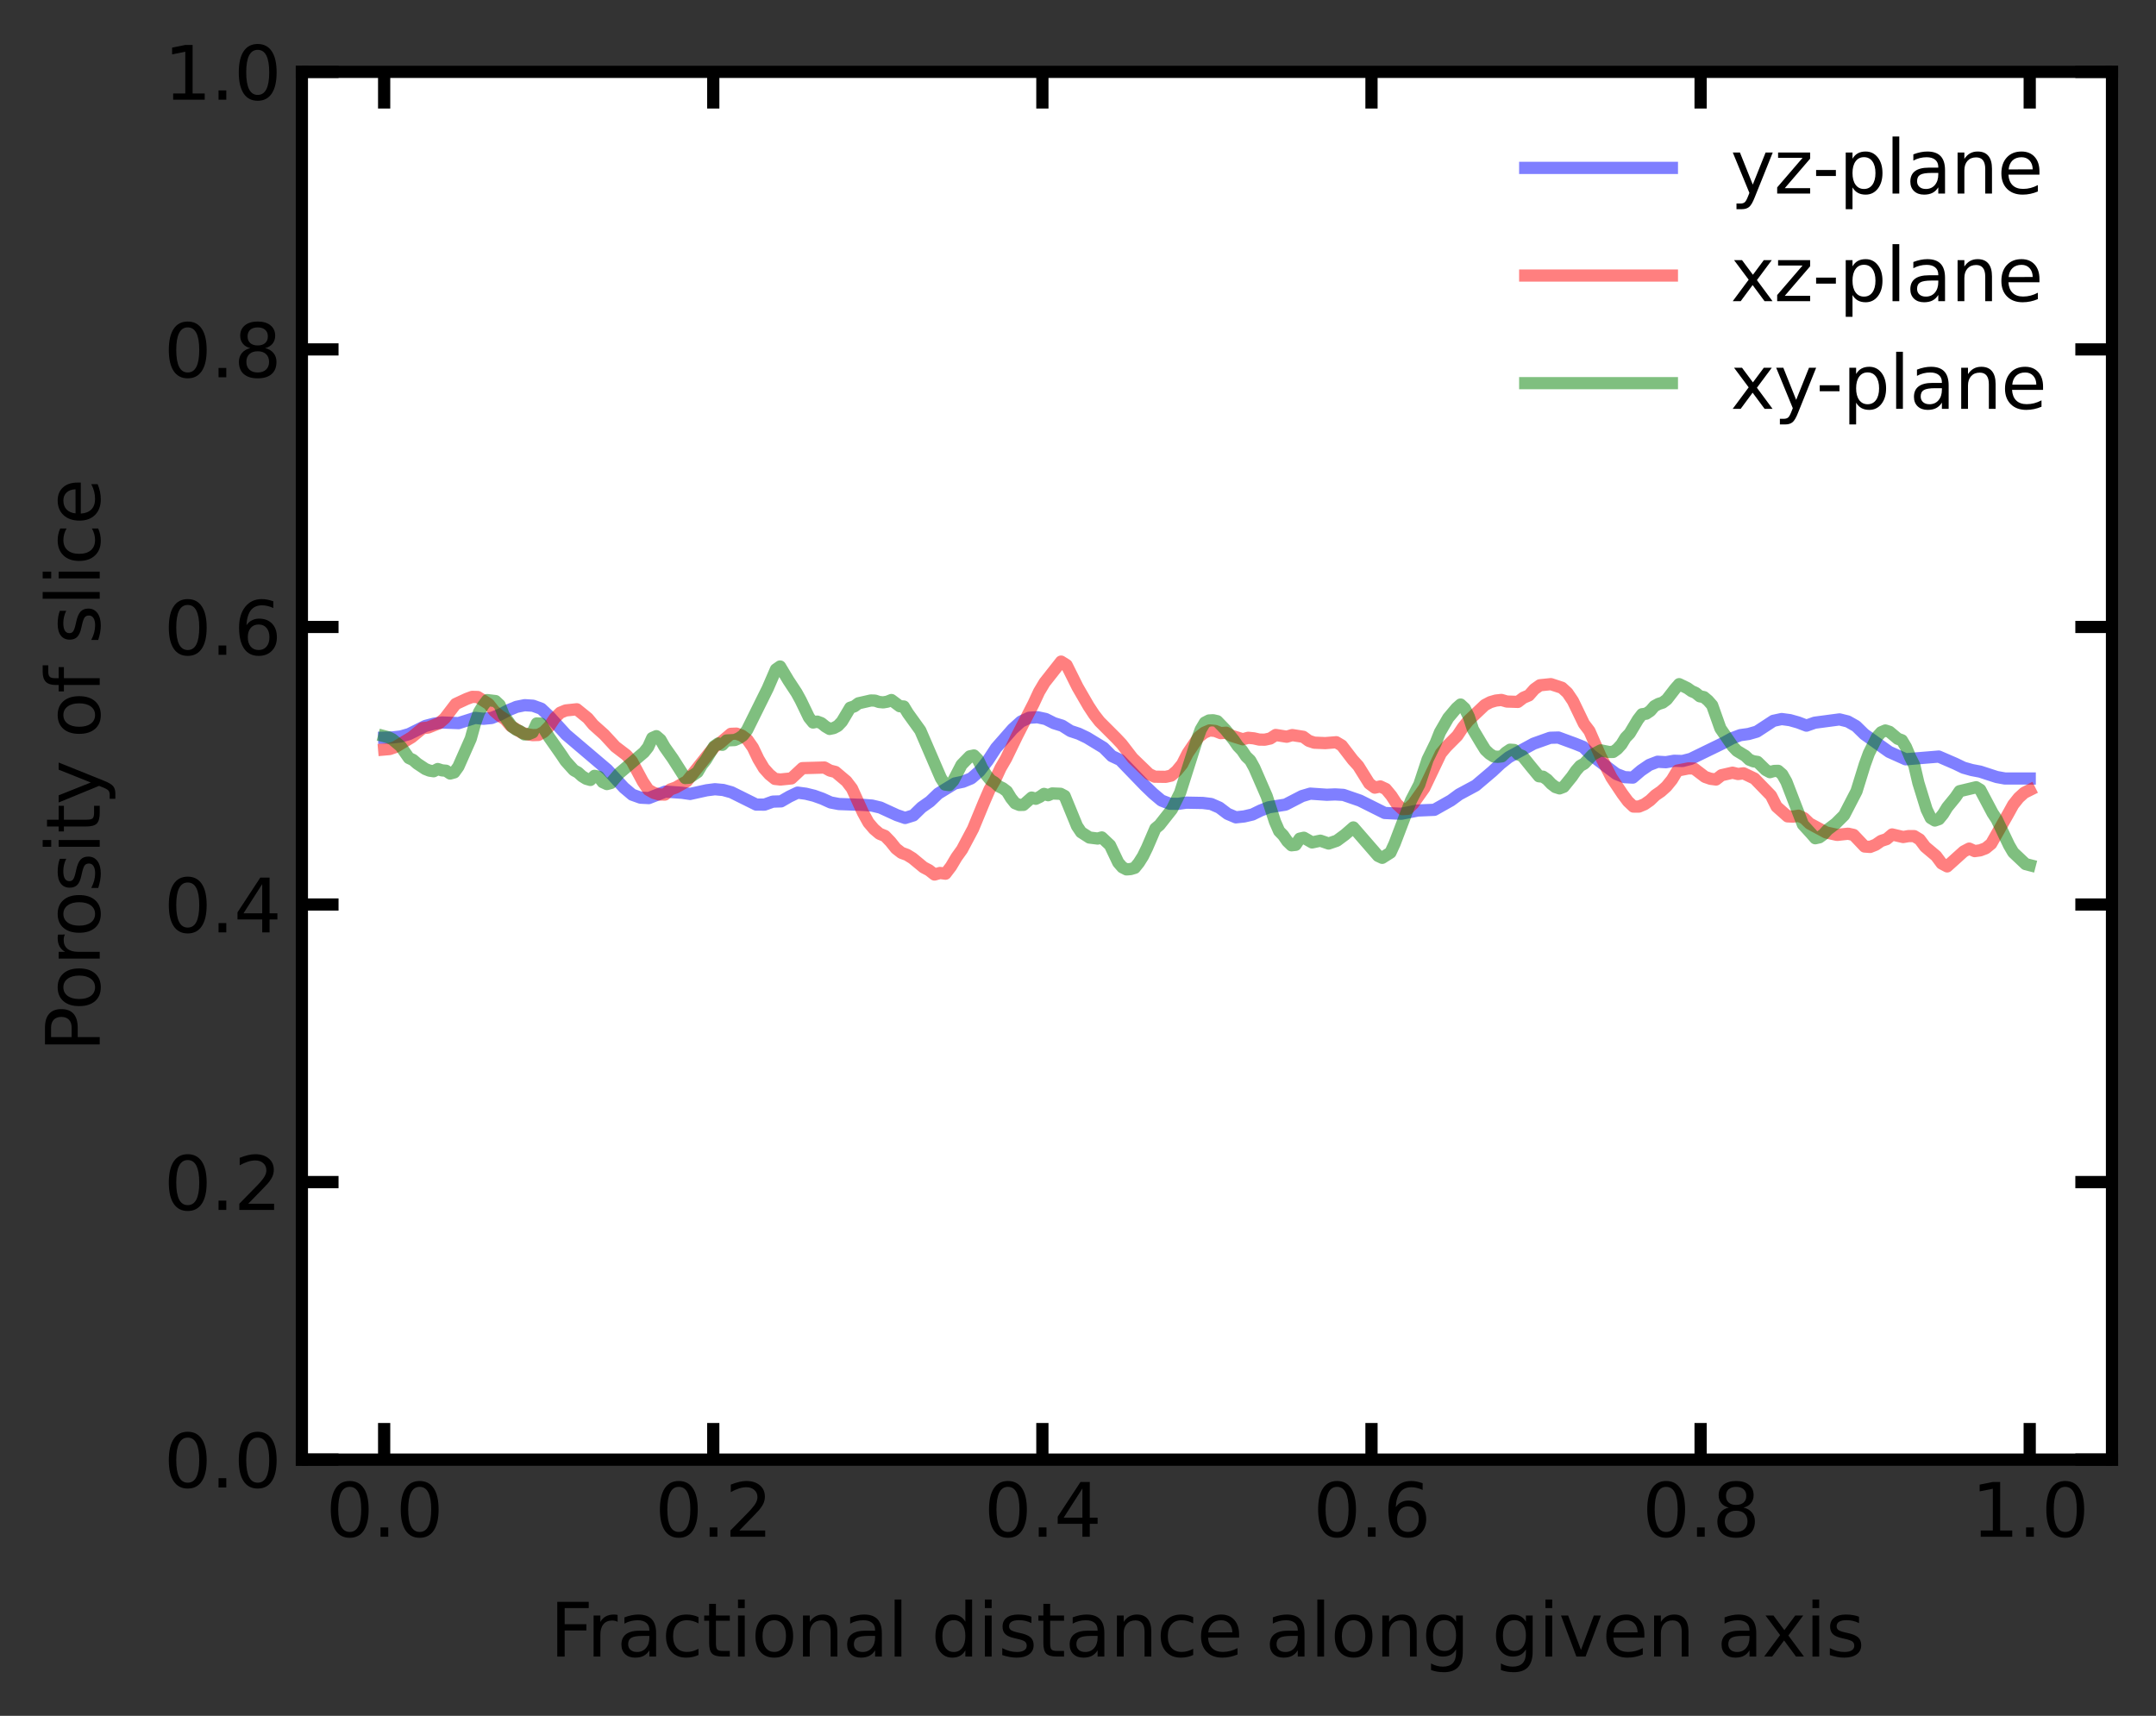 <?xml version="1.0" encoding="utf-8" standalone="no"?>
<!DOCTYPE svg PUBLIC "-//W3C//DTD SVG 1.1//EN"
  "http://www.w3.org/Graphics/SVG/1.1/DTD/svg11.dtd">
<svg xmlns:xlink="http://www.w3.org/1999/xlink" width="352.8pt" height="280.8pt" viewBox="0 0 352.8 280.8" xmlns="http://www.w3.org/2000/svg" version="1.1">
 <rect x="0" y="0" width="352.8" height="280.8" fill="#333333" stroke="none"/>
 <defs>
  <style type="text/css">*{stroke-linejoin: round; stroke-linecap: butt}</style>
 </defs>
 <g id="figure_1">
  <g id="patch_1">
   <path d="M 0 280.8 
L 352.8 280.8 
L 352.8 0 
L 0 0 
L 0 280.8 
z
" style="fill: none"/>
  </g>
  <g id="axes_1">
   <g id="patch_2">
    <path d="M 49.398 238.873 
L 345.6 238.873 
L 345.6 11.759 
L 49.398 11.759 
z
" style="fill: #ffffff"/>
   </g>
   <g id="matplotlib.axis_1">
    <g id="xtick_1">
     <g id="line2d_1">
      <defs>
       <path id="m77cc9d95e4" d="M 0 0 
L 0 -6 
" style="stroke: #000000; stroke-width: 2"/>
      </defs>
      <g>
       <use xlink:href="#m77cc9d95e4" x="62.861" y="238.873" style="fill: #ffffff; stroke: #000000; stroke-width: 2"/>
      </g>
     </g>
     <g id="line2d_2">
      <defs>
       <path id="mc734deda14" d="M 0 0 
L 0 6 
" style="stroke: #000000; stroke-width: 2"/>
      </defs>
      <g>
       <use xlink:href="#mc734deda14" x="62.861" y="11.759" style="fill: #ffffff; stroke: #000000; stroke-width: 2"/>
      </g>
     </g>
     <g id="text_1">
      <!-- 0.0 -->
      <g transform="translate(53.319 251.491)scale(0.12 -0.12)">
       <defs>
        <path id="DejaVuSans-30" d="M 2034 4250 
Q 1547 4250 1301 3770 
Q 1056 3291 1056 2328 
Q 1056 1369 1301 889 
Q 1547 409 2034 409 
Q 2525 409 2770 889 
Q 3016 1369 3016 2328 
Q 3016 3291 2770 3770 
Q 2525 4250 2034 4250 
z
M 2034 4750 
Q 2819 4750 3233 4129 
Q 3647 3509 3647 2328 
Q 3647 1150 3233 529 
Q 2819 -91 2034 -91 
Q 1250 -91 836 529 
Q 422 1150 422 2328 
Q 422 3509 836 4129 
Q 1250 4750 2034 4750 
z
" transform="scale(0.016)"/>
        <path id="DejaVuSans-2e" d="M 684 794 
L 1344 794 
L 1344 0 
L 684 0 
L 684 794 
z
" transform="scale(0.016)"/>
       </defs>
       <use xlink:href="#DejaVuSans-30"/>
       <use xlink:href="#DejaVuSans-2e" x="63.623"/>
       <use xlink:href="#DejaVuSans-30" x="95.41"/>
      </g>
     </g>
    </g>
    <g id="xtick_2">
     <g id="line2d_3">
      <g>
       <use xlink:href="#m77cc9d95e4" x="116.716" y="238.873" style="fill: #ffffff; stroke: #000000; stroke-width: 2"/>
      </g>
     </g>
     <g id="line2d_4">
      <g>
       <use xlink:href="#mc734deda14" x="116.716" y="11.759" style="fill: #ffffff; stroke: #000000; stroke-width: 2"/>
      </g>
     </g>
     <g id="text_2">
      <!-- 0.2 -->
      <g transform="translate(107.174 251.491)scale(0.12 -0.12)">
       <defs>
        <path id="DejaVuSans-32" d="M 1228 531 
L 3431 531 
L 3431 0 
L 469 0 
L 469 531 
Q 828 903 1448 1529 
Q 2069 2156 2228 2338 
Q 2531 2678 2651 2914 
Q 2772 3150 2772 3378 
Q 2772 3750 2511 3984 
Q 2250 4219 1831 4219 
Q 1534 4219 1204 4116 
Q 875 4013 500 3803 
L 500 4441 
Q 881 4594 1212 4672 
Q 1544 4750 1819 4750 
Q 2544 4750 2975 4387 
Q 3406 4025 3406 3419 
Q 3406 3131 3298 2873 
Q 3191 2616 2906 2266 
Q 2828 2175 2409 1742 
Q 1991 1309 1228 531 
z
" transform="scale(0.016)"/>
       </defs>
       <use xlink:href="#DejaVuSans-30"/>
       <use xlink:href="#DejaVuSans-2e" x="63.623"/>
       <use xlink:href="#DejaVuSans-32" x="95.41"/>
      </g>
     </g>
    </g>
    <g id="xtick_3">
     <g id="line2d_5">
      <g>
       <use xlink:href="#m77cc9d95e4" x="170.571" y="238.873" style="fill: #ffffff; stroke: #000000; stroke-width: 2"/>
      </g>
     </g>
     <g id="line2d_6">
      <g>
       <use xlink:href="#mc734deda14" x="170.571" y="11.759" style="fill: #ffffff; stroke: #000000; stroke-width: 2"/>
      </g>
     </g>
     <g id="text_3">
      <!-- 0.4 -->
      <g transform="translate(161.029 251.491)scale(0.12 -0.12)">
       <defs>
        <path id="DejaVuSans-34" d="M 2419 4116 
L 825 1625 
L 2419 1625 
L 2419 4116 
z
M 2253 4666 
L 3047 4666 
L 3047 1625 
L 3713 1625 
L 3713 1100 
L 3047 1100 
L 3047 0 
L 2419 0 
L 2419 1100 
L 313 1100 
L 313 1709 
L 2253 4666 
z
" transform="scale(0.016)"/>
       </defs>
       <use xlink:href="#DejaVuSans-30"/>
       <use xlink:href="#DejaVuSans-2e" x="63.623"/>
       <use xlink:href="#DejaVuSans-34" x="95.41"/>
      </g>
     </g>
    </g>
    <g id="xtick_4">
     <g id="line2d_7">
      <g>
       <use xlink:href="#m77cc9d95e4" x="224.426" y="238.873" style="fill: #ffffff; stroke: #000000; stroke-width: 2"/>
      </g>
     </g>
     <g id="line2d_8">
      <g>
       <use xlink:href="#mc734deda14" x="224.426" y="11.759" style="fill: #ffffff; stroke: #000000; stroke-width: 2"/>
      </g>
     </g>
     <g id="text_4">
      <!-- 0.6 -->
      <g transform="translate(214.884 251.491)scale(0.12 -0.12)">
       <defs>
        <path id="DejaVuSans-36" d="M 2113 2584 
Q 1688 2584 1439 2293 
Q 1191 2003 1191 1497 
Q 1191 994 1439 701 
Q 1688 409 2113 409 
Q 2538 409 2786 701 
Q 3034 994 3034 1497 
Q 3034 2003 2786 2293 
Q 2538 2584 2113 2584 
z
M 3366 4563 
L 3366 3988 
Q 3128 4100 2886 4159 
Q 2644 4219 2406 4219 
Q 1781 4219 1451 3797 
Q 1122 3375 1075 2522 
Q 1259 2794 1537 2939 
Q 1816 3084 2150 3084 
Q 2853 3084 3261 2657 
Q 3669 2231 3669 1497 
Q 3669 778 3244 343 
Q 2819 -91 2113 -91 
Q 1303 -91 875 529 
Q 447 1150 447 2328 
Q 447 3434 972 4092 
Q 1497 4750 2381 4750 
Q 2619 4750 2861 4703 
Q 3103 4656 3366 4563 
z
" transform="scale(0.016)"/>
       </defs>
       <use xlink:href="#DejaVuSans-30"/>
       <use xlink:href="#DejaVuSans-2e" x="63.623"/>
       <use xlink:href="#DejaVuSans-36" x="95.41"/>
      </g>
     </g>
    </g>
    <g id="xtick_5">
     <g id="line2d_9">
      <g>
       <use xlink:href="#m77cc9d95e4" x="278.281" y="238.873" style="fill: #ffffff; stroke: #000000; stroke-width: 2"/>
      </g>
     </g>
     <g id="line2d_10">
      <g>
       <use xlink:href="#mc734deda14" x="278.281" y="11.759" style="fill: #ffffff; stroke: #000000; stroke-width: 2"/>
      </g>
     </g>
     <g id="text_5">
      <!-- 0.8 -->
      <g transform="translate(268.739 251.491)scale(0.12 -0.12)">
       <defs>
        <path id="DejaVuSans-38" d="M 2034 2216 
Q 1584 2216 1326 1975 
Q 1069 1734 1069 1313 
Q 1069 891 1326 650 
Q 1584 409 2034 409 
Q 2484 409 2743 651 
Q 3003 894 3003 1313 
Q 3003 1734 2745 1975 
Q 2488 2216 2034 2216 
z
M 1403 2484 
Q 997 2584 770 2862 
Q 544 3141 544 3541 
Q 544 4100 942 4425 
Q 1341 4750 2034 4750 
Q 2731 4750 3128 4425 
Q 3525 4100 3525 3541 
Q 3525 3141 3298 2862 
Q 3072 2584 2669 2484 
Q 3125 2378 3379 2068 
Q 3634 1759 3634 1313 
Q 3634 634 3220 271 
Q 2806 -91 2034 -91 
Q 1263 -91 848 271 
Q 434 634 434 1313 
Q 434 1759 690 2068 
Q 947 2378 1403 2484 
z
M 1172 3481 
Q 1172 3119 1398 2916 
Q 1625 2713 2034 2713 
Q 2441 2713 2670 2916 
Q 2900 3119 2900 3481 
Q 2900 3844 2670 4047 
Q 2441 4250 2034 4250 
Q 1625 4250 1398 4047 
Q 1172 3844 1172 3481 
z
" transform="scale(0.016)"/>
       </defs>
       <use xlink:href="#DejaVuSans-30"/>
       <use xlink:href="#DejaVuSans-2e" x="63.623"/>
       <use xlink:href="#DejaVuSans-38" x="95.41"/>
      </g>
     </g>
    </g>
    <g id="xtick_6">
     <g id="line2d_11">
      <g>
       <use xlink:href="#m77cc9d95e4" x="332.136" y="238.873" style="fill: #ffffff; stroke: #000000; stroke-width: 2"/>
      </g>
     </g>
     <g id="line2d_12">
      <g>
       <use xlink:href="#mc734deda14" x="332.136" y="11.759" style="fill: #ffffff; stroke: #000000; stroke-width: 2"/>
      </g>
     </g>
     <g id="text_6">
      <!-- 1.0 -->
      <g transform="translate(322.594 251.491)scale(0.12 -0.12)">
       <defs>
        <path id="DejaVuSans-31" d="M 794 531 
L 1825 531 
L 1825 4091 
L 703 3866 
L 703 4441 
L 1819 4666 
L 2450 4666 
L 2450 531 
L 3481 531 
L 3481 0 
L 794 0 
L 794 531 
z
" transform="scale(0.016)"/>
       </defs>
       <use xlink:href="#DejaVuSans-31"/>
       <use xlink:href="#DejaVuSans-2e" x="63.623"/>
       <use xlink:href="#DejaVuSans-30" x="95.41"/>
      </g>
     </g>
    </g>
    <g id="text_7">
     <!-- Fractional distance along given axis -->
     <g transform="translate(89.983 271.104)scale(0.12 -0.12)">
      <defs>
       <path id="DejaVuSans-46" d="M 628 4666 
L 3309 4666 
L 3309 4134 
L 1259 4134 
L 1259 2759 
L 3109 2759 
L 3109 2228 
L 1259 2228 
L 1259 0 
L 628 0 
L 628 4666 
z
" transform="scale(0.016)"/>
       <path id="DejaVuSans-72" d="M 2631 2963 
Q 2534 3019 2420 3045 
Q 2306 3072 2169 3072 
Q 1681 3072 1420 2755 
Q 1159 2438 1159 1844 
L 1159 0 
L 581 0 
L 581 3500 
L 1159 3500 
L 1159 2956 
Q 1341 3275 1631 3429 
Q 1922 3584 2338 3584 
Q 2397 3584 2469 3576 
Q 2541 3569 2628 3553 
L 2631 2963 
z
" transform="scale(0.016)"/>
       <path id="DejaVuSans-61" d="M 2194 1759 
Q 1497 1759 1228 1600 
Q 959 1441 959 1056 
Q 959 750 1161 570 
Q 1363 391 1709 391 
Q 2188 391 2477 730 
Q 2766 1069 2766 1631 
L 2766 1759 
L 2194 1759 
z
M 3341 1997 
L 3341 0 
L 2766 0 
L 2766 531 
Q 2569 213 2275 61 
Q 1981 -91 1556 -91 
Q 1019 -91 701 211 
Q 384 513 384 1019 
Q 384 1609 779 1909 
Q 1175 2209 1959 2209 
L 2766 2209 
L 2766 2266 
Q 2766 2663 2505 2880 
Q 2244 3097 1772 3097 
Q 1472 3097 1187 3025 
Q 903 2953 641 2809 
L 641 3341 
Q 956 3463 1253 3523 
Q 1550 3584 1831 3584 
Q 2591 3584 2966 3190 
Q 3341 2797 3341 1997 
z
" transform="scale(0.016)"/>
       <path id="DejaVuSans-63" d="M 3122 3366 
L 3122 2828 
Q 2878 2963 2633 3030 
Q 2388 3097 2138 3097 
Q 1578 3097 1268 2742 
Q 959 2388 959 1747 
Q 959 1106 1268 751 
Q 1578 397 2138 397 
Q 2388 397 2633 464 
Q 2878 531 3122 666 
L 3122 134 
Q 2881 22 2623 -34 
Q 2366 -91 2075 -91 
Q 1284 -91 818 406 
Q 353 903 353 1747 
Q 353 2603 823 3093 
Q 1294 3584 2113 3584 
Q 2378 3584 2631 3529 
Q 2884 3475 3122 3366 
z
" transform="scale(0.016)"/>
       <path id="DejaVuSans-74" d="M 1172 4494 
L 1172 3500 
L 2356 3500 
L 2356 3053 
L 1172 3053 
L 1172 1153 
Q 1172 725 1289 603 
Q 1406 481 1766 481 
L 2356 481 
L 2356 0 
L 1766 0 
Q 1100 0 847 248 
Q 594 497 594 1153 
L 594 3053 
L 172 3053 
L 172 3500 
L 594 3500 
L 594 4494 
L 1172 4494 
z
" transform="scale(0.016)"/>
       <path id="DejaVuSans-69" d="M 603 3500 
L 1178 3500 
L 1178 0 
L 603 0 
L 603 3500 
z
M 603 4863 
L 1178 4863 
L 1178 4134 
L 603 4134 
L 603 4863 
z
" transform="scale(0.016)"/>
       <path id="DejaVuSans-6f" d="M 1959 3097 
Q 1497 3097 1228 2736 
Q 959 2375 959 1747 
Q 959 1119 1226 758 
Q 1494 397 1959 397 
Q 2419 397 2687 759 
Q 2956 1122 2956 1747 
Q 2956 2369 2687 2733 
Q 2419 3097 1959 3097 
z
M 1959 3584 
Q 2709 3584 3137 3096 
Q 3566 2609 3566 1747 
Q 3566 888 3137 398 
Q 2709 -91 1959 -91 
Q 1206 -91 779 398 
Q 353 888 353 1747 
Q 353 2609 779 3096 
Q 1206 3584 1959 3584 
z
" transform="scale(0.016)"/>
       <path id="DejaVuSans-6e" d="M 3513 2113 
L 3513 0 
L 2938 0 
L 2938 2094 
Q 2938 2591 2744 2837 
Q 2550 3084 2163 3084 
Q 1697 3084 1428 2787 
Q 1159 2491 1159 1978 
L 1159 0 
L 581 0 
L 581 3500 
L 1159 3500 
L 1159 2956 
Q 1366 3272 1645 3428 
Q 1925 3584 2291 3584 
Q 2894 3584 3203 3211 
Q 3513 2838 3513 2113 
z
" transform="scale(0.016)"/>
       <path id="DejaVuSans-6c" d="M 603 4863 
L 1178 4863 
L 1178 0 
L 603 0 
L 603 4863 
z
" transform="scale(0.016)"/>
       <path id="DejaVuSans-20" transform="scale(0.016)"/>
       <path id="DejaVuSans-64" d="M 2906 2969 
L 2906 4863 
L 3481 4863 
L 3481 0 
L 2906 0 
L 2906 525 
Q 2725 213 2448 61 
Q 2172 -91 1784 -91 
Q 1150 -91 751 415 
Q 353 922 353 1747 
Q 353 2572 751 3078 
Q 1150 3584 1784 3584 
Q 2172 3584 2448 3432 
Q 2725 3281 2906 2969 
z
M 947 1747 
Q 947 1113 1208 752 
Q 1469 391 1925 391 
Q 2381 391 2643 752 
Q 2906 1113 2906 1747 
Q 2906 2381 2643 2742 
Q 2381 3103 1925 3103 
Q 1469 3103 1208 2742 
Q 947 2381 947 1747 
z
" transform="scale(0.016)"/>
       <path id="DejaVuSans-73" d="M 2834 3397 
L 2834 2853 
Q 2591 2978 2328 3040 
Q 2066 3103 1784 3103 
Q 1356 3103 1142 2972 
Q 928 2841 928 2578 
Q 928 2378 1081 2264 
Q 1234 2150 1697 2047 
L 1894 2003 
Q 2506 1872 2764 1633 
Q 3022 1394 3022 966 
Q 3022 478 2636 193 
Q 2250 -91 1575 -91 
Q 1294 -91 989 -36 
Q 684 19 347 128 
L 347 722 
Q 666 556 975 473 
Q 1284 391 1588 391 
Q 1994 391 2212 530 
Q 2431 669 2431 922 
Q 2431 1156 2273 1281 
Q 2116 1406 1581 1522 
L 1381 1569 
Q 847 1681 609 1914 
Q 372 2147 372 2553 
Q 372 3047 722 3315 
Q 1072 3584 1716 3584 
Q 2034 3584 2315 3537 
Q 2597 3491 2834 3397 
z
" transform="scale(0.016)"/>
       <path id="DejaVuSans-65" d="M 3597 1894 
L 3597 1613 
L 953 1613 
Q 991 1019 1311 708 
Q 1631 397 2203 397 
Q 2534 397 2845 478 
Q 3156 559 3463 722 
L 3463 178 
Q 3153 47 2828 -22 
Q 2503 -91 2169 -91 
Q 1331 -91 842 396 
Q 353 884 353 1716 
Q 353 2575 817 3079 
Q 1281 3584 2069 3584 
Q 2775 3584 3186 3129 
Q 3597 2675 3597 1894 
z
M 3022 2063 
Q 3016 2534 2758 2815 
Q 2500 3097 2075 3097 
Q 1594 3097 1305 2825 
Q 1016 2553 972 2059 
L 3022 2063 
z
" transform="scale(0.016)"/>
       <path id="DejaVuSans-67" d="M 2906 1791 
Q 2906 2416 2648 2759 
Q 2391 3103 1925 3103 
Q 1463 3103 1205 2759 
Q 947 2416 947 1791 
Q 947 1169 1205 825 
Q 1463 481 1925 481 
Q 2391 481 2648 825 
Q 2906 1169 2906 1791 
z
M 3481 434 
Q 3481 -459 3084 -895 
Q 2688 -1331 1869 -1331 
Q 1566 -1331 1297 -1286 
Q 1028 -1241 775 -1147 
L 775 -588 
Q 1028 -725 1275 -790 
Q 1522 -856 1778 -856 
Q 2344 -856 2625 -561 
Q 2906 -266 2906 331 
L 2906 616 
Q 2728 306 2450 153 
Q 2172 0 1784 0 
Q 1141 0 747 490 
Q 353 981 353 1791 
Q 353 2603 747 3093 
Q 1141 3584 1784 3584 
Q 2172 3584 2450 3431 
Q 2728 3278 2906 2969 
L 2906 3500 
L 3481 3500 
L 3481 434 
z
" transform="scale(0.016)"/>
       <path id="DejaVuSans-76" d="M 191 3500 
L 800 3500 
L 1894 563 
L 2988 3500 
L 3597 3500 
L 2284 0 
L 1503 0 
L 191 3500 
z
" transform="scale(0.016)"/>
       <path id="DejaVuSans-78" d="M 3513 3500 
L 2247 1797 
L 3578 0 
L 2900 0 
L 1881 1375 
L 863 0 
L 184 0 
L 1544 1831 
L 300 3500 
L 978 3500 
L 1906 2253 
L 2834 3500 
L 3513 3500 
z
" transform="scale(0.016)"/>
      </defs>
      <use xlink:href="#DejaVuSans-46"/>
      <use xlink:href="#DejaVuSans-72" x="50.27"/>
      <use xlink:href="#DejaVuSans-61" x="91.383"/>
      <use xlink:href="#DejaVuSans-63" x="152.662"/>
      <use xlink:href="#DejaVuSans-74" x="207.643"/>
      <use xlink:href="#DejaVuSans-69" x="246.852"/>
      <use xlink:href="#DejaVuSans-6f" x="274.635"/>
      <use xlink:href="#DejaVuSans-6e" x="335.816"/>
      <use xlink:href="#DejaVuSans-61" x="399.195"/>
      <use xlink:href="#DejaVuSans-6c" x="460.475"/>
      <use xlink:href="#DejaVuSans-20" x="488.258"/>
      <use xlink:href="#DejaVuSans-64" x="520.045"/>
      <use xlink:href="#DejaVuSans-69" x="583.521"/>
      <use xlink:href="#DejaVuSans-73" x="611.305"/>
      <use xlink:href="#DejaVuSans-74" x="663.404"/>
      <use xlink:href="#DejaVuSans-61" x="702.613"/>
      <use xlink:href="#DejaVuSans-6e" x="763.893"/>
      <use xlink:href="#DejaVuSans-63" x="827.271"/>
      <use xlink:href="#DejaVuSans-65" x="882.252"/>
      <use xlink:href="#DejaVuSans-20" x="943.775"/>
      <use xlink:href="#DejaVuSans-61" x="975.562"/>
      <use xlink:href="#DejaVuSans-6c" x="1036.842"/>
      <use xlink:href="#DejaVuSans-6f" x="1064.625"/>
      <use xlink:href="#DejaVuSans-6e" x="1125.807"/>
      <use xlink:href="#DejaVuSans-67" x="1189.186"/>
      <use xlink:href="#DejaVuSans-20" x="1252.662"/>
      <use xlink:href="#DejaVuSans-67" x="1284.449"/>
      <use xlink:href="#DejaVuSans-69" x="1347.926"/>
      <use xlink:href="#DejaVuSans-76" x="1375.709"/>
      <use xlink:href="#DejaVuSans-65" x="1434.889"/>
      <use xlink:href="#DejaVuSans-6e" x="1496.412"/>
      <use xlink:href="#DejaVuSans-20" x="1559.791"/>
      <use xlink:href="#DejaVuSans-61" x="1591.578"/>
      <use xlink:href="#DejaVuSans-78" x="1652.857"/>
      <use xlink:href="#DejaVuSans-69" x="1712.037"/>
      <use xlink:href="#DejaVuSans-73" x="1739.82"/>
     </g>
    </g>
   </g>
   <g id="matplotlib.axis_2">
    <g id="ytick_1">
     <g id="line2d_13">
      <defs>
       <path id="mc3ce60aadb" d="M 0 0 
L 6 0 
" style="stroke: #000000; stroke-width: 2"/>
      </defs>
      <g>
       <use xlink:href="#mc3ce60aadb" x="49.398" y="238.873" style="fill: #ffffff; stroke: #000000; stroke-width: 2"/>
      </g>
     </g>
     <g id="line2d_14">
      <defs>
       <path id="m7d57d6e75a" d="M 0 0 
L -6 0 
" style="stroke: #000000; stroke-width: 2"/>
      </defs>
      <g>
       <use xlink:href="#m7d57d6e75a" x="345.6" y="238.873" style="fill: #ffffff; stroke: #000000; stroke-width: 2"/>
      </g>
     </g>
     <g id="text_8">
      <!-- 0.0 -->
      <g transform="translate(26.814 243.432)scale(0.12 -0.12)">
       <use xlink:href="#DejaVuSans-30"/>
       <use xlink:href="#DejaVuSans-2e" x="63.623"/>
       <use xlink:href="#DejaVuSans-30" x="95.41"/>
      </g>
     </g>
    </g>
    <g id="ytick_2">
     <g id="line2d_15">
      <g>
       <use xlink:href="#mc3ce60aadb" x="49.398" y="193.45" style="fill: #ffffff; stroke: #000000; stroke-width: 2"/>
      </g>
     </g>
     <g id="line2d_16">
      <g>
       <use xlink:href="#m7d57d6e75a" x="345.6" y="193.45" style="fill: #ffffff; stroke: #000000; stroke-width: 2"/>
      </g>
     </g>
     <g id="text_9">
      <!-- 0.2 -->
      <g transform="translate(26.814 198.009)scale(0.12 -0.12)">
       <use xlink:href="#DejaVuSans-30"/>
       <use xlink:href="#DejaVuSans-2e" x="63.623"/>
       <use xlink:href="#DejaVuSans-32" x="95.41"/>
      </g>
     </g>
    </g>
    <g id="ytick_3">
     <g id="line2d_17">
      <g>
       <use xlink:href="#mc3ce60aadb" x="49.398" y="148.027" style="fill: #ffffff; stroke: #000000; stroke-width: 2"/>
      </g>
     </g>
     <g id="line2d_18">
      <g>
       <use xlink:href="#m7d57d6e75a" x="345.6" y="148.027" style="fill: #ffffff; stroke: #000000; stroke-width: 2"/>
      </g>
     </g>
     <g id="text_10">
      <!-- 0.4 -->
      <g transform="translate(26.814 152.586)scale(0.12 -0.12)">
       <use xlink:href="#DejaVuSans-30"/>
       <use xlink:href="#DejaVuSans-2e" x="63.623"/>
       <use xlink:href="#DejaVuSans-34" x="95.41"/>
      </g>
     </g>
    </g>
    <g id="ytick_4">
     <g id="line2d_19">
      <g>
       <use xlink:href="#mc3ce60aadb" x="49.398" y="102.604" style="fill: #ffffff; stroke: #000000; stroke-width: 2"/>
      </g>
     </g>
     <g id="line2d_20">
      <g>
       <use xlink:href="#m7d57d6e75a" x="345.6" y="102.604" style="fill: #ffffff; stroke: #000000; stroke-width: 2"/>
      </g>
     </g>
     <g id="text_11">
      <!-- 0.6 -->
      <g transform="translate(26.814 107.163)scale(0.12 -0.12)">
       <use xlink:href="#DejaVuSans-30"/>
       <use xlink:href="#DejaVuSans-2e" x="63.623"/>
       <use xlink:href="#DejaVuSans-36" x="95.41"/>
      </g>
     </g>
    </g>
    <g id="ytick_5">
     <g id="line2d_21">
      <g>
       <use xlink:href="#mc3ce60aadb" x="49.398" y="57.182" style="fill: #ffffff; stroke: #000000; stroke-width: 2"/>
      </g>
     </g>
     <g id="line2d_22">
      <g>
       <use xlink:href="#m7d57d6e75a" x="345.6" y="57.182" style="fill: #ffffff; stroke: #000000; stroke-width: 2"/>
      </g>
     </g>
     <g id="text_12">
      <!-- 0.8 -->
      <g transform="translate(26.814 61.741)scale(0.12 -0.12)">
       <use xlink:href="#DejaVuSans-30"/>
       <use xlink:href="#DejaVuSans-2e" x="63.623"/>
       <use xlink:href="#DejaVuSans-38" x="95.41"/>
      </g>
     </g>
    </g>
    <g id="ytick_6">
     <g id="line2d_23">
      <g>
       <use xlink:href="#mc3ce60aadb" x="49.398" y="11.759" style="fill: #ffffff; stroke: #000000; stroke-width: 2"/>
      </g>
     </g>
     <g id="line2d_24">
      <g>
       <use xlink:href="#m7d57d6e75a" x="345.6" y="11.759" style="fill: #ffffff; stroke: #000000; stroke-width: 2"/>
      </g>
     </g>
     <g id="text_13">
      <!-- 1.0 -->
      <g transform="translate(26.814 16.318)scale(0.12 -0.12)">
       <use xlink:href="#DejaVuSans-31"/>
       <use xlink:href="#DejaVuSans-2e" x="63.623"/>
       <use xlink:href="#DejaVuSans-30" x="95.41"/>
      </g>
     </g>
    </g>
    <g id="text_14">
     <!-- Porosity of slice -->
     <g transform="translate(16.318 172.134)rotate(-90)scale(0.12 -0.12)">
      <defs>
       <path id="DejaVuSans-50" d="M 1259 4147 
L 1259 2394 
L 2053 2394 
Q 2494 2394 2734 2622 
Q 2975 2850 2975 3272 
Q 2975 3691 2734 3919 
Q 2494 4147 2053 4147 
L 1259 4147 
z
M 628 4666 
L 2053 4666 
Q 2838 4666 3239 4311 
Q 3641 3956 3641 3272 
Q 3641 2581 3239 2228 
Q 2838 1875 2053 1875 
L 1259 1875 
L 1259 0 
L 628 0 
L 628 4666 
z
" transform="scale(0.016)"/>
       <path id="DejaVuSans-79" d="M 2059 -325 
Q 1816 -950 1584 -1140 
Q 1353 -1331 966 -1331 
L 506 -1331 
L 506 -850 
L 844 -850 
Q 1081 -850 1212 -737 
Q 1344 -625 1503 -206 
L 1606 56 
L 191 3500 
L 800 3500 
L 1894 763 
L 2988 3500 
L 3597 3500 
L 2059 -325 
z
" transform="scale(0.016)"/>
       <path id="DejaVuSans-66" d="M 2375 4863 
L 2375 4384 
L 1825 4384 
Q 1516 4384 1395 4259 
Q 1275 4134 1275 3809 
L 1275 3500 
L 2222 3500 
L 2222 3053 
L 1275 3053 
L 1275 0 
L 697 0 
L 697 3053 
L 147 3053 
L 147 3500 
L 697 3500 
L 697 3744 
Q 697 4328 969 4595 
Q 1241 4863 1831 4863 
L 2375 4863 
z
" transform="scale(0.016)"/>
      </defs>
      <use xlink:href="#DejaVuSans-50"/>
      <use xlink:href="#DejaVuSans-6f" x="56.678"/>
      <use xlink:href="#DejaVuSans-72" x="117.859"/>
      <use xlink:href="#DejaVuSans-6f" x="156.723"/>
      <use xlink:href="#DejaVuSans-73" x="217.904"/>
      <use xlink:href="#DejaVuSans-69" x="270.004"/>
      <use xlink:href="#DejaVuSans-74" x="297.787"/>
      <use xlink:href="#DejaVuSans-79" x="336.996"/>
      <use xlink:href="#DejaVuSans-20" x="396.176"/>
      <use xlink:href="#DejaVuSans-6f" x="427.963"/>
      <use xlink:href="#DejaVuSans-66" x="489.145"/>
      <use xlink:href="#DejaVuSans-20" x="524.35"/>
      <use xlink:href="#DejaVuSans-73" x="556.137"/>
      <use xlink:href="#DejaVuSans-6c" x="608.236"/>
      <use xlink:href="#DejaVuSans-69" x="636.02"/>
      <use xlink:href="#DejaVuSans-63" x="663.803"/>
      <use xlink:href="#DejaVuSans-65" x="718.783"/>
     </g>
    </g>
   </g>
   <g id="line2d_25">
    <path d="M 62.861 120.724 
L 64.214 120.685 
L 65.568 120.531 
L 66.921 120.141 
L 69.627 118.8 
L 70.98 118.444 
L 72.333 118.234 
L 75.04 118.342 
L 77.746 117.482 
L 79.099 117.63 
L 80.452 117.499 
L 81.805 116.956 
L 83.158 116.246 
L 84.512 115.68 
L 85.865 115.406 
L 87.218 115.493 
L 88.571 115.985 
L 89.924 117.265 
L 92.63 120.223 
L 99.396 125.974 
L 102.102 128.914 
L 103.455 130.055 
L 104.809 130.539 
L 106.162 130.609 
L 108.868 129.548 
L 111.574 129.737 
L 112.927 129.93 
L 115.634 129.332 
L 116.987 129.16 
L 118.34 129.283 
L 119.693 129.659 
L 123.753 131.675 
L 125.106 131.677 
L 126.459 131.187 
L 127.812 131.145 
L 129.165 130.363 
L 130.518 129.716 
L 131.871 129.896 
L 133.225 130.229 
L 134.578 130.714 
L 135.931 131.327 
L 137.284 131.582 
L 141.343 131.73 
L 142.697 131.836 
L 144.05 132.158 
L 146.756 133.399 
L 148.109 133.863 
L 149.462 133.443 
L 150.815 132.124 
L 152.169 131.177 
L 153.522 129.875 
L 156.228 128.215 
L 157.581 127.933 
L 158.934 127.379 
L 160.287 126.207 
L 161.641 124.47 
L 162.994 122.405 
L 165.7 119.32 
L 167.053 118.095 
L 168.406 117.46 
L 169.759 117.376 
L 171.113 117.666 
L 172.466 118.347 
L 173.819 118.767 
L 175.172 119.628 
L 176.525 120.077 
L 177.878 120.722 
L 180.584 122.369 
L 181.938 123.732 
L 183.291 124.366 
L 187.35 128.567 
L 188.703 129.868 
L 190.056 131.007 
L 191.41 131.533 
L 192.763 131.554 
L 194.116 131.355 
L 196.822 131.406 
L 198.175 131.573 
L 199.528 132.163 
L 200.882 133.187 
L 202.235 133.759 
L 203.588 133.613 
L 204.941 133.297 
L 206.294 132.636 
L 207.647 132.11 
L 210.354 131.679 
L 213.06 130.28 
L 214.413 129.881 
L 217.119 130.064 
L 218.472 130.008 
L 219.826 130.087 
L 222.532 131.018 
L 226.591 133.045 
L 229.298 133.176 
L 232.004 132.642 
L 234.71 132.529 
L 237.416 131.003 
L 238.77 130.008 
L 241.476 128.552 
L 244.182 126.258 
L 245.535 124.992 
L 246.888 123.917 
L 250.948 121.705 
L 253.654 120.741 
L 255.007 120.7 
L 257.714 121.695 
L 259.067 122.238 
L 260.42 123.595 
L 264.479 126.658 
L 265.832 127.184 
L 267.185 127.256 
L 268.539 126.099 
L 269.892 125.18 
L 271.245 124.661 
L 272.598 124.739 
L 273.951 124.502 
L 275.304 124.544 
L 276.657 124.197 
L 279.364 122.878 
L 282.07 121.561 
L 283.423 120.819 
L 284.776 120.31 
L 286.129 120.121 
L 287.483 119.734 
L 290.189 117.965 
L 291.542 117.673 
L 292.895 117.853 
L 294.248 118.234 
L 295.601 118.752 
L 296.955 118.273 
L 301.014 117.732 
L 302.367 118.069 
L 303.72 118.834 
L 305.073 120.16 
L 309.133 123.045 
L 311.839 124.26 
L 317.252 123.813 
L 319.958 124.985 
L 321.311 125.638 
L 322.664 126.02 
L 324.017 126.277 
L 326.724 127.157 
L 328.077 127.403 
L 332.136 127.405 
L 332.136 127.405 
" clip-path="url(#pacbeb94416)" style="fill: none; stroke: #0000ff; stroke-opacity: 0.5; stroke-width: 2; stroke-linecap: square"/>
   </g>
   <g id="line2d_26">
    <path d="M 62.861 122.661 
L 63.762 122.582 
L 64.662 122.27 
L 67.364 120.654 
L 69.165 119.161 
L 70.066 119.064 
L 71.867 118.343 
L 72.768 117.568 
L 74.569 115.212 
L 76.37 114.377 
L 77.271 114.045 
L 78.171 114.065 
L 79.972 115.221 
L 80.873 116.37 
L 81.774 117.14 
L 82.674 117.733 
L 83.575 118.795 
L 85.376 119.905 
L 86.276 120.169 
L 87.177 120.305 
L 88.078 120.28 
L 88.978 119.786 
L 89.879 118.86 
L 90.779 117.517 
L 91.68 116.637 
L 92.581 116.265 
L 94.382 116.075 
L 96.183 117.537 
L 97.083 118.619 
L 98.885 120.234 
L 100.686 122.187 
L 102.487 123.561 
L 103.388 124.555 
L 105.189 127.913 
L 106.089 129.253 
L 106.99 129.764 
L 107.891 130.02 
L 108.791 130.034 
L 109.692 129.199 
L 110.592 128.876 
L 112.393 127.845 
L 115.996 123.32 
L 116.896 122.238 
L 117.797 121.625 
L 119.598 120.095 
L 120.499 120.061 
L 121.399 120.385 
L 122.3 121.049 
L 123.2 122.341 
L 124.101 124.226 
L 125.002 125.733 
L 125.902 126.741 
L 126.803 127.471 
L 127.703 127.57 
L 129.505 127.388 
L 131.306 125.708 
L 134.908 125.608 
L 135.809 126.105 
L 136.709 126.335 
L 138.51 127.854 
L 139.411 129.032 
L 141.212 132.989 
L 142.113 134.619 
L 143.013 135.681 
L 143.914 136.442 
L 144.815 136.808 
L 145.715 137.745 
L 146.616 138.869 
L 147.516 139.567 
L 148.417 139.896 
L 149.317 140.45 
L 151.119 141.94 
L 152.019 142.415 
L 152.92 143.119 
L 153.82 142.863 
L 154.721 142.98 
L 155.622 141.799 
L 156.522 140.288 
L 157.423 139.031 
L 159.224 135.641 
L 161.025 131.283 
L 161.926 129.208 
L 162.826 127.644 
L 163.727 125.691 
L 164.627 124.143 
L 166.429 120.424 
L 169.13 115.15 
L 170.031 113.211 
L 170.931 111.703 
L 173.633 108.274 
L 174.534 108.842 
L 176.335 112.458 
L 178.136 115.567 
L 179.037 116.935 
L 179.937 118.088 
L 182.639 120.793 
L 183.54 121.747 
L 185.341 124.084 
L 188.043 126.687 
L 188.943 127.107 
L 190.744 127.133 
L 191.645 126.931 
L 192.546 126.162 
L 193.446 125.06 
L 194.347 123.28 
L 196.148 120.62 
L 197.048 119.913 
L 197.949 119.533 
L 198.85 119.624 
L 199.75 119.976 
L 200.651 119.913 
L 201.551 120.419 
L 203.353 120.984 
L 204.253 120.742 
L 205.154 120.83 
L 206.054 121.035 
L 206.955 121.052 
L 207.855 120.859 
L 208.756 120.28 
L 210.557 120.566 
L 211.458 120.297 
L 213.259 120.578 
L 214.16 121.239 
L 215.06 121.54 
L 216.861 121.614 
L 218.663 121.469 
L 219.563 122.003 
L 221.364 124.353 
L 222.265 125.344 
L 224.066 128.231 
L 224.967 128.901 
L 225.867 128.703 
L 226.768 129.123 
L 227.668 130.204 
L 228.569 131.584 
L 229.47 132.422 
L 230.37 132.373 
L 231.271 131.507 
L 233.072 128.961 
L 235.774 123.297 
L 236.674 122.213 
L 238.475 120.404 
L 239.376 119.053 
L 240.277 117.94 
L 242.978 115.38 
L 243.879 114.908 
L 244.779 114.647 
L 245.68 114.548 
L 246.581 114.809 
L 248.382 114.869 
L 249.282 114.184 
L 250.183 113.804 
L 251.084 112.785 
L 251.984 112.146 
L 253.785 111.962 
L 255.587 112.555 
L 256.487 113.381 
L 257.388 114.715 
L 259.189 118.443 
L 260.089 119.629 
L 261.891 123.735 
L 263.692 127.241 
L 265.493 129.938 
L 266.394 131.15 
L 267.294 131.999 
L 268.195 131.996 
L 269.095 131.624 
L 269.996 130.996 
L 270.896 130.133 
L 271.797 129.515 
L 272.698 128.708 
L 273.598 127.598 
L 274.499 126.105 
L 276.3 125.747 
L 277.201 125.77 
L 279.002 127.141 
L 279.902 127.451 
L 280.803 127.57 
L 281.703 126.866 
L 283.505 126.454 
L 284.405 126.67 
L 285.306 126.556 
L 287.107 127.419 
L 289.809 130.207 
L 290.709 132.001 
L 292.51 133.6 
L 293.411 133.642 
L 294.312 133.492 
L 295.212 133.904 
L 296.113 134.772 
L 298.815 136.229 
L 300.616 136.635 
L 302.417 136.439 
L 303.318 136.637 
L 305.119 138.537 
L 306.019 138.602 
L 306.92 138.244 
L 307.82 137.622 
L 308.721 137.322 
L 309.622 136.561 
L 311.423 136.981 
L 312.323 136.828 
L 313.224 136.83 
L 314.125 137.376 
L 315.025 138.574 
L 316.826 140.092 
L 317.727 141.307 
L 318.627 141.787 
L 321.329 139.351 
L 322.23 138.877 
L 323.13 139.286 
L 324.031 139.161 
L 324.932 138.821 
L 325.832 138.085 
L 328.534 133.324 
L 329.434 131.692 
L 330.335 130.559 
L 331.236 129.742 
L 332.136 129.29 
L 332.136 129.29 
" clip-path="url(#pacbeb94416)" style="fill: none; stroke: #ff0000; stroke-opacity: 0.5; stroke-width: 2; stroke-linecap: square"/>
   </g>
   <g id="line2d_27">
    <path d="M 62.861 120.478 
L 63.536 120.656 
L 64.211 120.993 
L 65.561 122.132 
L 66.91 124.052 
L 67.585 124.366 
L 68.26 124.956 
L 69.61 125.853 
L 70.285 126.118 
L 70.96 126.217 
L 71.635 125.853 
L 72.309 126.069 
L 72.984 126.133 
L 73.659 126.588 
L 74.334 126.406 
L 75.009 125.463 
L 77.034 120.887 
L 77.708 118.457 
L 78.383 116.561 
L 79.058 115.459 
L 79.733 114.573 
L 81.083 114.732 
L 81.758 115.364 
L 82.433 117.072 
L 83.782 118.919 
L 84.457 119.411 
L 85.132 119.687 
L 85.807 120.191 
L 86.482 120.141 
L 87.157 119.865 
L 87.832 118.393 
L 88.506 118.423 
L 89.856 120.652 
L 91.881 123.544 
L 92.556 124.555 
L 93.905 126.054 
L 94.58 126.425 
L 95.255 127.034 
L 95.93 127.451 
L 96.605 127.64 
L 97.28 126.966 
L 97.955 127.125 
L 98.63 128.003 
L 99.304 128.314 
L 99.979 128.136 
L 101.329 126.554 
L 105.378 123.124 
L 106.053 122.269 
L 106.728 120.777 
L 107.403 120.478 
L 108.078 121.057 
L 108.753 122.242 
L 110.102 124.158 
L 112.127 127.333 
L 112.802 127.273 
L 114.152 126.353 
L 114.827 125.214 
L 115.501 124.354 
L 116.851 122.151 
L 117.526 121.674 
L 118.201 121.894 
L 118.876 121.179 
L 120.226 121.11 
L 120.9 120.819 
L 121.575 120.357 
L 122.25 119.479 
L 125.625 112.666 
L 126.974 109.547 
L 127.649 109.073 
L 128.999 111.329 
L 130.349 113.381 
L 131.024 114.611 
L 132.373 117.408 
L 133.048 118.245 
L 133.723 118.094 
L 134.398 118.343 
L 135.073 118.892 
L 135.748 119.29 
L 136.423 119.15 
L 137.097 118.798 
L 137.772 118.086 
L 139.122 115.822 
L 139.797 115.599 
L 140.472 115.099 
L 142.496 114.638 
L 143.171 114.657 
L 143.846 114.884 
L 144.521 114.948 
L 145.196 114.834 
L 145.871 114.562 
L 147.221 115.573 
L 147.895 115.622 
L 148.57 116.731 
L 150.595 119.543 
L 153.294 125.793 
L 153.969 127.345 
L 154.644 128.397 
L 155.319 128.484 
L 155.994 127.772 
L 157.344 125.164 
L 158.693 123.779 
L 159.368 123.635 
L 160.043 124.328 
L 160.718 125.74 
L 161.393 126.815 
L 162.068 127.644 
L 162.743 128.056 
L 163.418 128.681 
L 164.092 128.999 
L 164.767 129.51 
L 165.442 130.611 
L 166.117 131.455 
L 166.792 131.728 
L 167.467 131.72 
L 168.817 130.524 
L 169.491 130.721 
L 170.166 130.396 
L 170.841 129.926 
L 171.516 130.138 
L 172.191 129.85 
L 173.541 129.907 
L 174.216 130.263 
L 176.24 135.195 
L 176.915 136.198 
L 178.265 137.065 
L 179.615 137.232 
L 180.289 137.05 
L 181.639 138.322 
L 182.989 141.165 
L 183.664 141.937 
L 184.339 142.281 
L 185.014 142.224 
L 185.688 142.024 
L 186.363 141.183 
L 187.038 140.108 
L 187.713 138.723 
L 189.063 135.585 
L 189.738 135.021 
L 191.762 132.455 
L 193.112 129.722 
L 195.812 121.22 
L 196.486 119.392 
L 197.161 118.256 
L 197.836 117.908 
L 198.511 117.87 
L 199.186 118.025 
L 200.536 119.426 
L 201.885 121.11 
L 202.56 122.091 
L 203.235 122.791 
L 203.91 123.794 
L 204.585 124.438 
L 205.26 125.664 
L 207.284 130.312 
L 208.634 134.465 
L 209.309 136.017 
L 209.984 136.709 
L 210.659 137.686 
L 211.334 138.333 
L 212.009 138.261 
L 212.683 137.251 
L 213.358 137.099 
L 214.708 137.868 
L 216.058 137.58 
L 217.408 138.045 
L 218.757 137.587 
L 220.107 136.588 
L 221.457 135.411 
L 225.506 140.071 
L 226.181 140.385 
L 227.531 139.529 
L 228.206 138.061 
L 230.905 130.986 
L 232.255 128.37 
L 233.605 124.298 
L 234.954 121.538 
L 235.629 119.835 
L 236.979 117.499 
L 238.329 115.894 
L 239.004 115.3 
L 239.678 115.925 
L 240.353 117.295 
L 241.028 119.369 
L 242.378 121.633 
L 243.053 122.715 
L 243.728 123.355 
L 244.403 123.79 
L 245.077 123.855 
L 245.752 123.783 
L 246.427 123.143 
L 247.102 122.689 
L 247.777 122.738 
L 248.452 123.461 
L 249.127 123.726 
L 250.476 125.403 
L 251.826 127.038 
L 252.501 127.11 
L 253.176 127.576 
L 253.851 128.287 
L 254.526 128.806 
L 255.201 129.022 
L 255.875 128.768 
L 257.225 127.099 
L 257.9 126.114 
L 258.575 125.342 
L 259.25 124.964 
L 260.6 123.506 
L 261.949 122.799 
L 263.299 123.067 
L 263.974 123.056 
L 264.649 122.571 
L 265.324 121.826 
L 265.999 120.724 
L 266.673 120.024 
L 268.023 117.768 
L 268.698 116.89 
L 269.373 116.795 
L 270.048 116.345 
L 270.723 115.565 
L 271.398 115.198 
L 272.072 114.986 
L 272.747 114.482 
L 274.097 112.737 
L 274.772 111.965 
L 276.122 112.62 
L 276.797 113.101 
L 277.471 113.4 
L 278.146 113.949 
L 278.821 114.085 
L 279.496 114.649 
L 280.171 115.414 
L 281.521 119.21 
L 283.545 122.151 
L 284.22 122.867 
L 285.57 123.684 
L 286.245 124.324 
L 286.92 124.589 
L 287.595 124.691 
L 288.944 126.008 
L 289.619 126.364 
L 290.294 126.171 
L 290.969 126.149 
L 291.644 126.739 
L 292.319 127.931 
L 294.343 133.17 
L 295.018 134.93 
L 296.368 136.406 
L 297.043 137.182 
L 297.718 137.031 
L 298.393 136.543 
L 299.067 135.789 
L 300.417 134.756 
L 301.767 133.409 
L 303.792 129.491 
L 305.141 125.134 
L 305.816 123.279 
L 307.166 120.584 
L 307.841 119.835 
L 308.516 119.547 
L 309.191 119.767 
L 310.54 120.898 
L 311.215 121.144 
L 311.89 122.272 
L 312.565 123.893 
L 313.24 125.217 
L 313.915 128.113 
L 315.264 132.47 
L 315.939 133.87 
L 316.614 134.279 
L 317.289 134.048 
L 317.964 133.223 
L 318.639 132.118 
L 319.989 130.467 
L 320.663 129.48 
L 323.363 128.836 
L 324.038 129.245 
L 326.062 133.068 
L 326.737 134.094 
L 328.762 138.345 
L 329.437 139.499 
L 331.461 141.411 
L 332.136 141.585 
L 332.136 141.585 
" clip-path="url(#pacbeb94416)" style="fill: none; stroke: #008000; stroke-opacity: 0.5; stroke-width: 2; stroke-linecap: square"/>
   </g>
   <g id="patch_3">
    <path d="M 49.398 238.873 
L 49.398 11.759 
" style="fill: none; stroke: #000000; stroke-width: 2; stroke-linejoin: miter; stroke-linecap: square"/>
   </g>
   <g id="patch_4">
    <path d="M 345.6 238.873 
L 345.6 11.759 
" style="fill: none; stroke: #000000; stroke-width: 2; stroke-linejoin: miter; stroke-linecap: square"/>
   </g>
   <g id="patch_5">
    <path d="M 49.398 238.873 
L 345.6 238.873 
" style="fill: none; stroke: #000000; stroke-width: 2; stroke-linejoin: miter; stroke-linecap: square"/>
   </g>
   <g id="patch_6">
    <path d="M 49.398 11.759 
L 345.6 11.759 
" style="fill: none; stroke: #000000; stroke-width: 2; stroke-linejoin: miter; stroke-linecap: square"/>
   </g>
   <g id="legend_1">
    <g id="line2d_28">
     <path d="M 249.581 27.477 
L 261.581 27.477 
L 273.581 27.477 
" style="fill: none; stroke: #0000ff; stroke-opacity: 0.5; stroke-width: 2; stroke-linecap: square"/>
    </g>
    <g id="text_15">
     <!-- yz-plane -->
     <g transform="translate(283.181 31.677)scale(0.12 -0.12)">
      <defs>
       <path id="DejaVuSans-7a" d="M 353 3500 
L 3084 3500 
L 3084 2975 
L 922 459 
L 3084 459 
L 3084 0 
L 275 0 
L 275 525 
L 2438 3041 
L 353 3041 
L 353 3500 
z
" transform="scale(0.016)"/>
       <path id="DejaVuSans-2d" d="M 313 2009 
L 1997 2009 
L 1997 1497 
L 313 1497 
L 313 2009 
z
" transform="scale(0.016)"/>
       <path id="DejaVuSans-70" d="M 1159 525 
L 1159 -1331 
L 581 -1331 
L 581 3500 
L 1159 3500 
L 1159 2969 
Q 1341 3281 1617 3432 
Q 1894 3584 2278 3584 
Q 2916 3584 3314 3078 
Q 3713 2572 3713 1747 
Q 3713 922 3314 415 
Q 2916 -91 2278 -91 
Q 1894 -91 1617 61 
Q 1341 213 1159 525 
z
M 3116 1747 
Q 3116 2381 2855 2742 
Q 2594 3103 2138 3103 
Q 1681 3103 1420 2742 
Q 1159 2381 1159 1747 
Q 1159 1113 1420 752 
Q 1681 391 2138 391 
Q 2594 391 2855 752 
Q 3116 1113 3116 1747 
z
" transform="scale(0.016)"/>
      </defs>
      <use xlink:href="#DejaVuSans-79"/>
      <use xlink:href="#DejaVuSans-7a" x="59.18"/>
      <use xlink:href="#DejaVuSans-2d" x="111.67"/>
      <use xlink:href="#DejaVuSans-70" x="147.754"/>
      <use xlink:href="#DejaVuSans-6c" x="211.23"/>
      <use xlink:href="#DejaVuSans-61" x="239.014"/>
      <use xlink:href="#DejaVuSans-6e" x="300.293"/>
      <use xlink:href="#DejaVuSans-65" x="363.672"/>
     </g>
    </g>
    <g id="line2d_29">
     <path d="M 249.581 45.091 
L 261.581 45.091 
L 273.581 45.091 
" style="fill: none; stroke: #ff0000; stroke-opacity: 0.5; stroke-width: 2; stroke-linecap: square"/>
    </g>
    <g id="text_16">
     <!-- xz-plane -->
     <g transform="translate(283.181 49.291)scale(0.12 -0.12)">
      <use xlink:href="#DejaVuSans-78"/>
      <use xlink:href="#DejaVuSans-7a" x="59.18"/>
      <use xlink:href="#DejaVuSans-2d" x="111.67"/>
      <use xlink:href="#DejaVuSans-70" x="147.754"/>
      <use xlink:href="#DejaVuSans-6c" x="211.23"/>
      <use xlink:href="#DejaVuSans-61" x="239.014"/>
      <use xlink:href="#DejaVuSans-6e" x="300.293"/>
      <use xlink:href="#DejaVuSans-65" x="363.672"/>
     </g>
    </g>
    <g id="line2d_30">
     <path d="M 249.581 62.705 
L 261.581 62.705 
L 273.581 62.705 
" style="fill: none; stroke: #008000; stroke-opacity: 0.5; stroke-width: 2; stroke-linecap: square"/>
    </g>
    <g id="text_17">
     <!-- xy-plane -->
     <g transform="translate(283.181 66.905)scale(0.12 -0.12)">
      <use xlink:href="#DejaVuSans-78"/>
      <use xlink:href="#DejaVuSans-79" x="59.18"/>
      <use xlink:href="#DejaVuSans-2d" x="116.609"/>
      <use xlink:href="#DejaVuSans-70" x="152.693"/>
      <use xlink:href="#DejaVuSans-6c" x="216.17"/>
      <use xlink:href="#DejaVuSans-61" x="243.953"/>
      <use xlink:href="#DejaVuSans-6e" x="305.232"/>
      <use xlink:href="#DejaVuSans-65" x="368.611"/>
     </g>
    </g>
   </g>
  </g>
 </g>
 <defs>
  <clipPath id="pacbeb94416">
   <rect x="49.398" y="11.759" width="296.202" height="227.113"/>
  </clipPath>
 </defs>
</svg>
